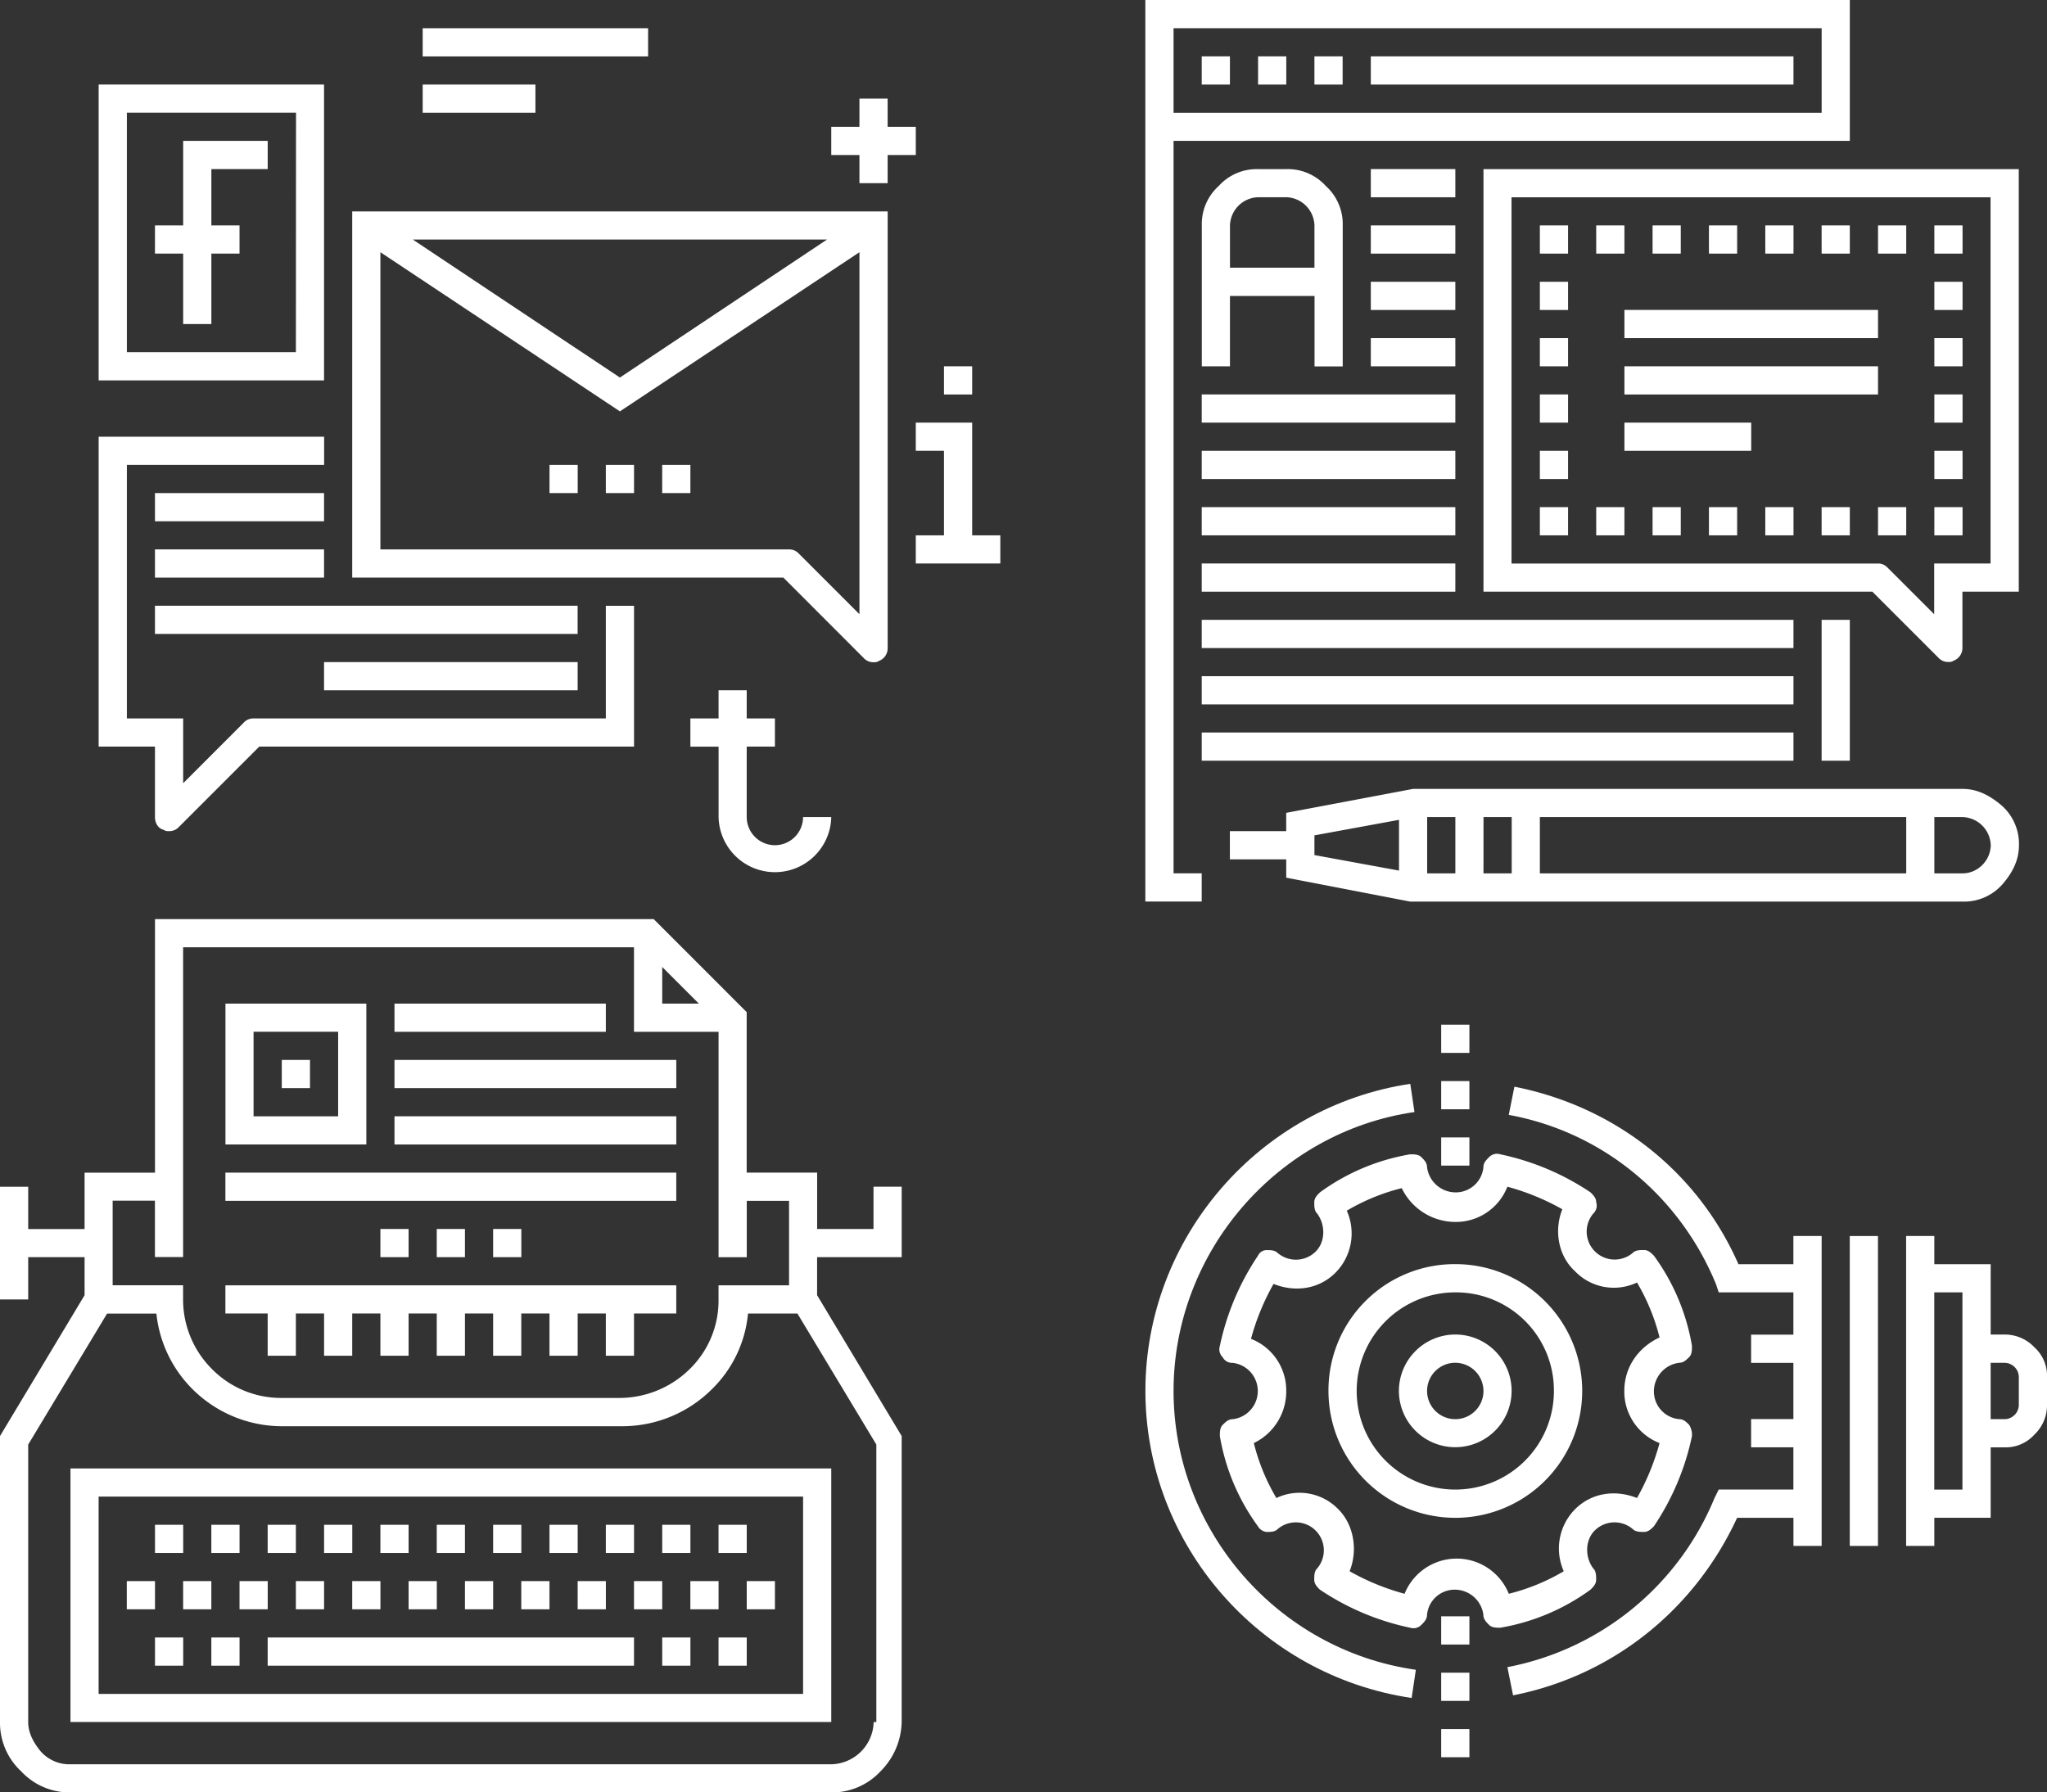 <svg xmlns="http://www.w3.org/2000/svg" viewBox="0 0 774.46 678.27"><rect x="0" y="0" width="774.46" height="678.27" fill="#333333" stroke="none"/><defs><style>.cls-1{fill:#fff;}</style></defs><title>Asset 21</title><g id="Layer_2" data-name="Layer 2"><g id="Layer_1-2" data-name="Layer 1"><path class="cls-1" d="M742.51,298.53H534.62l-48,9.06v6.93H465.31v10.67h21.32v6.93l46.91,9.06h209a19.37,19.37,0,0,0,14.92-6.39c3.73-4.26,6.39-9.06,6.39-14.92a19.37,19.37,0,0,0-6.39-14.92C753.1,301.19,748.3,298.53,742.51,298.53ZM539.95,309.18h10.67v21.32H539.95Zm21.32,0h10.67v21.32H561.26Zm21.33,0h138.6v21.32H582.59V309.18Zm-85.3,6.93,32-5.87v19.2l-32-5.87ZM750,327.3a10.52,10.52,0,0,1-7.46,3.2H731.84V309.19h10.67a11,11,0,0,1,10.67,10.67A10.81,10.81,0,0,1,750,327.3Z"/><rect class="cls-1" x="731.84" y="85.3" width="10.67" height="10.67"/><rect class="cls-1" x="667.88" y="85.3" width="10.67" height="10.67"/><rect class="cls-1" x="625.23" y="85.3" width="10.67" height="10.67"/><rect class="cls-1" x="646.56" y="85.3" width="10.67" height="10.67"/><rect class="cls-1" x="710.53" y="85.3" width="10.67" height="10.67"/><rect class="cls-1" x="689.19" y="85.3" width="10.67" height="10.67"/><rect class="cls-1" x="603.91" y="85.3" width="10.67" height="10.67"/><rect class="cls-1" x="582.59" y="85.3" width="10.67" height="10.67"/><rect class="cls-1" x="582.59" y="106.63" width="10.67" height="10.67"/><rect class="cls-1" x="582.59" y="127.95" width="10.67" height="10.67"/><rect class="cls-1" x="582.59" y="149.26" width="10.67" height="10.67"/><rect class="cls-1" x="582.59" y="170.6" width="10.67" height="10.67"/><rect class="cls-1" x="582.59" y="191.91" width="10.67" height="10.67"/><rect class="cls-1" x="710.53" y="191.91" width="10.67" height="10.67"/><rect class="cls-1" x="689.19" y="191.91" width="10.67" height="10.67"/><rect class="cls-1" x="603.91" y="191.91" width="10.67" height="10.67"/><rect class="cls-1" x="667.88" y="191.91" width="10.67" height="10.67"/><rect class="cls-1" x="625.23" y="191.91" width="10.67" height="10.67"/><rect class="cls-1" x="646.56" y="191.91" width="10.67" height="10.67"/><rect class="cls-1" x="731.84" y="191.91" width="10.67" height="10.67"/><rect class="cls-1" x="731.84" y="149.26" width="10.67" height="10.67"/><rect class="cls-1" x="731.84" y="106.63" width="10.67" height="10.67"/><rect class="cls-1" x="731.84" y="127.95" width="10.67" height="10.67"/><rect class="cls-1" x="731.84" y="170.6" width="10.67" height="10.67"/><rect class="cls-1" x="614.58" y="159.93" width="47.97" height="10.67"/><rect class="cls-1" x="614.58" y="138.61" width="95.95" height="10.67"/><rect class="cls-1" x="614.58" y="117.28" width="95.95" height="10.67"/><path class="cls-1" d="M561.26,64V223.9H708.39l25,25a4.84,4.84,0,0,0,3.73,1.59,3.27,3.27,0,0,0,2.14-.53,5.12,5.12,0,0,0,3.2-4.8V223.9h21.32V64ZM753.1,213.23H731.78v19.2l-17.6-17.59a4.84,4.84,0,0,0-3.73-1.59H571.87V74.65H753.1V213.23Z"/><rect class="cls-1" x="689.19" y="234.56" width="10.67" height="53.3"/><path class="cls-1" d="M444,53.31H699.86V0H433.33V341.15h21.32V330.48H444l0-277.16Zm0-42.63h245.2v32H444Z"/><rect class="cls-1" x="454.66" y="21.33" width="10.67" height="10.67"/><rect class="cls-1" x="475.98" y="21.33" width="10.67" height="10.67"/><rect class="cls-1" x="497.3" y="21.33" width="10.67" height="10.67"/><rect class="cls-1" x="518.63" y="63.98" width="31.98" height="10.67"/><rect class="cls-1" x="518.63" y="85.3" width="31.98" height="10.67"/><rect class="cls-1" x="518.63" y="106.63" width="31.98" height="10.67"/><rect class="cls-1" x="518.63" y="127.95" width="31.98" height="10.67"/><rect class="cls-1" x="454.66" y="149.26" width="95.95" height="10.67"/><rect class="cls-1" x="454.66" y="170.6" width="95.95" height="10.67"/><rect class="cls-1" x="454.66" y="191.91" width="95.95" height="10.67"/><rect class="cls-1" x="454.66" y="213.23" width="95.95" height="10.67"/><rect class="cls-1" x="454.66" y="234.56" width="223.88" height="10.67"/><rect class="cls-1" x="454.66" y="255.88" width="223.88" height="10.67"/><rect class="cls-1" x="454.66" y="277.19" width="223.88" height="10.67"/><path class="cls-1" d="M508,138.61V85.3a19.37,19.37,0,0,0-6.39-14.92A19.37,19.37,0,0,0,486.65,64H476a19.37,19.37,0,0,0-14.92,6.39,19.37,19.37,0,0,0-6.39,14.92v53.3h10.65V112h32v26.66H508Zm-42.65-37.32v-16A11,11,0,0,1,476,74.63h10.67A11,11,0,0,1,497.31,85.3v16Z"/><rect class="cls-1" x="518.63" y="21.33" width="159.91" height="10.67"/><polygon class="cls-1" points="367.81 202.58 367.81 159.93 346.48 159.93 346.48 170.59 357.14 170.59 357.14 202.58 346.48 202.58 346.48 213.23 378.46 213.23 378.46 202.58 367.81 202.58"/><rect class="cls-1" x="357.14" y="138.61" width="10.67" height="10.67"/><polygon class="cls-1" points="69.3 122.62 79.97 122.62 79.97 95.96 90.62 95.96 90.62 85.3 79.97 85.3 79.97 63.98 101.28 63.98 101.28 53.31 69.3 53.31 69.3 85.3 58.63 85.3 58.63 95.96 69.3 95.96 69.3 122.62"/><path class="cls-1" d="M122.6,32H37.32V143.94H122.6ZM111.95,133.27H48V42.65h64Z"/><path class="cls-1" d="M133.26,218.57H296.38L326.77,249a4.84,4.84,0,0,0,3.73,1.59,3.27,3.27,0,0,0,2.14-.53,5.12,5.12,0,0,0,3.2-4.8V80H133.26Zm191.9,13.86L302.23,209.5a4.84,4.84,0,0,0-3.73-1.59H143.92V95.44l90.62,60.23,90.62-60.23v137Zm-169-141.79H312.9l-78.36,52.23Z"/><rect class="cls-1" x="207.9" y="175.92" width="10.67" height="10.67"/><rect class="cls-1" x="229.21" y="175.92" width="10.67" height="10.67"/><rect class="cls-1" x="250.53" y="175.92" width="10.67" height="10.67"/><path class="cls-1" d="M229.21,271.87H95.94a4.84,4.84,0,0,0-3.73,1.59L69.3,296.39V271.87H48V175.92h74.63V165.25H37.32V282.52H58.63v26.66c0,2.14,1.07,4.26,3.2,4.8a3.23,3.23,0,0,0,2.14.53,4.84,4.84,0,0,0,3.73-1.59l30.39-30.39H239.88v-53.3H229.21v42.65Z"/><rect class="cls-1" x="58.63" y="186.59" width="63.97" height="10.67"/><rect class="cls-1" x="58.63" y="207.9" width="63.97" height="10.67"/><rect class="cls-1" x="58.63" y="229.22" width="159.91" height="10.67"/><rect class="cls-1" x="122.6" y="250.55" width="95.95" height="10.67"/><path class="cls-1" d="M293.18,319.84a10.7,10.7,0,0,1-10.67-10.67V282.52h10.67V271.87H282.51V261.2H271.86v10.67H261.2v10.67h10.67v26.64a21.32,21.32,0,0,0,42.63,0H303.83A10.67,10.67,0,0,1,293.18,319.84Z"/><polygon class="cls-1" points="346.48 58.66 346.48 47.99 335.83 47.99 335.83 37.32 325.16 37.32 325.16 47.99 314.5 47.99 314.5 58.66 325.16 58.66 325.16 69.31 335.83 69.31 335.83 58.66 346.48 58.66"/><rect class="cls-1" x="159.92" y="10.68" width="85.28" height="10.67"/><rect class="cls-1" x="159.92" y="32" width="42.65" height="10.67"/><path class="cls-1" d="M341.15,475.72V449.07H330.48v16H309.16V443.74H282.5V383l-35.17-35.19H58.64v95.95H32v21.32H10.67v-16H0v42.65H10.67v-16H32v14.4L0,543.42V651.63a25,25,0,0,0,8,18.65,25,25,0,0,0,18.65,8H314.49a25,25,0,0,0,18.65-8,27.15,27.15,0,0,0,8-18.65V543.42l-32-53.3v-14.4Zm-90.61-109.8,13.86,13.86H250.54Zm80,285.71a16.4,16.4,0,0,1-16,16H26.66a14.5,14.5,0,0,1-11.19-4.8c-2.66-3.2-4.8-6.93-4.8-11.19v-105l29.85-49.57H59.17A47.35,47.35,0,0,0,73,525.84a48,48,0,0,0,34.12,13.86H235.07a48,48,0,0,0,34.12-13.86A46,46,0,0,0,283,497.06H301.7l29.85,49.57v105Zm-32-165.24H271.85v5.33a36.18,36.18,0,0,1-10.67,26.12A37.92,37.92,0,0,1,234.53,529H106.6a36.7,36.7,0,0,1-26.66-11.19,37.11,37.11,0,0,1-10.67-26.12v-5.33H42.62v-32h16v21.32H69.28V358.46H239.86v32h32v85.28h10.67V454.41h16v32Z"/><rect class="cls-1" x="58.64" y="577" width="10.67" height="10.67"/><rect class="cls-1" x="79.96" y="577" width="10.67" height="10.67"/><rect class="cls-1" x="101.27" y="577" width="10.67" height="10.67"/><rect class="cls-1" x="122.61" y="577" width="10.67" height="10.67"/><rect class="cls-1" x="143.92" y="577" width="10.67" height="10.67"/><rect class="cls-1" x="165.24" y="577" width="10.67" height="10.67"/><rect class="cls-1" x="186.57" y="577" width="10.67" height="10.67"/><rect class="cls-1" x="207.89" y="577" width="10.67" height="10.67"/><rect class="cls-1" x="229.21" y="577" width="10.67" height="10.67"/><rect class="cls-1" x="250.54" y="577" width="10.67" height="10.67"/><rect class="cls-1" x="271.85" y="577" width="10.67" height="10.67"/><rect class="cls-1" x="47.97" y="598.31" width="10.67" height="10.67"/><rect class="cls-1" x="69.29" y="598.31" width="10.67" height="10.67"/><rect class="cls-1" x="90.62" y="598.31" width="10.67" height="10.67"/><rect class="cls-1" x="111.94" y="598.31" width="10.67" height="10.67"/><rect class="cls-1" x="133.26" y="598.31" width="10.67" height="10.67"/><rect class="cls-1" x="154.59" y="598.31" width="10.67" height="10.67"/><rect class="cls-1" x="175.91" y="598.31" width="10.67" height="10.67"/><rect class="cls-1" x="197.22" y="598.31" width="10.67" height="10.67"/><rect class="cls-1" x="218.55" y="598.31" width="10.67" height="10.67"/><rect class="cls-1" x="239.87" y="598.31" width="10.67" height="10.67"/><rect class="cls-1" x="261.19" y="598.31" width="10.67" height="10.67"/><rect class="cls-1" x="282.52" y="598.31" width="10.67" height="10.67"/><rect class="cls-1" x="58.64" y="619.65" width="10.67" height="10.67"/><rect class="cls-1" x="79.96" y="619.65" width="10.67" height="10.67"/><rect class="cls-1" x="101.27" y="619.65" width="138.6" height="10.67"/><rect class="cls-1" x="250.54" y="619.65" width="10.67" height="10.67"/><rect class="cls-1" x="271.85" y="619.65" width="10.67" height="10.67"/><path class="cls-1" d="M26.66,651.63H314.5V555.68H26.66Zm10.65-85.3H303.84V641H37.31Z"/><polygon class="cls-1" points="229.21 486.39 218.55 486.39 207.89 486.39 197.22 486.39 186.57 486.39 175.91 486.39 165.24 486.39 154.59 486.39 143.92 486.39 133.26 486.39 122.61 486.39 111.94 486.39 101.27 486.39 85.28 486.39 85.28 497.04 101.27 497.04 101.27 513.03 111.94 513.03 111.94 497.04 122.61 497.04 122.61 513.03 133.26 513.03 133.26 497.04 143.92 497.04 143.92 513.03 154.59 513.03 154.59 497.04 165.24 497.04 165.24 513.03 175.91 513.03 175.91 497.04 186.57 497.04 186.57 513.03 197.22 513.03 197.22 497.04 207.89 497.04 207.89 513.03 218.55 513.03 218.55 497.04 229.21 497.04 229.21 513.03 239.87 513.03 239.87 497.04 255.86 497.04 255.86 486.39 239.87 486.39 229.21 486.39"/><rect class="cls-1" x="143.92" y="465.06" width="10.67" height="10.67"/><rect class="cls-1" x="165.24" y="465.06" width="10.67" height="10.67"/><rect class="cls-1" x="186.57" y="465.06" width="10.67" height="10.67"/><rect class="cls-1" x="149.25" y="379.78" width="79.96" height="10.67"/><rect class="cls-1" x="149.25" y="401.09" width="106.61" height="10.67"/><rect class="cls-1" x="149.25" y="422.42" width="106.61" height="10.67"/><rect class="cls-1" x="85.28" y="443.74" width="170.58" height="10.67"/><rect class="cls-1" x="106.61" y="401.09" width="10.67" height="10.67"/><path class="cls-1" d="M138.6,379.78H85.3v53.3h53.3v-53.3Zm-10.67,42.65h-32v-32h32v32Z"/><path class="cls-1" d="M444,526.36c0-52.77,39.44-98.08,91.15-105.55l-1.59-10.67c-57,8.53-100.21,58.1-100.21,116.2S476.51,634,534.08,642.54l1.59-10.67C483.43,624.44,444,579.13,444,526.36Z"/><path class="cls-1" d="M649.19,485.85l1.07,3.2h28.25v16h-16v10.67h16V537h-16v10.67h16v16H650.26l-1.59,3.2a106.34,106.34,0,0,1-78.36,64l2.14,10.67c37.85-7.46,68.76-32.51,84.76-67.17h21.32V585h10.67V467.72H678.51v10.67H657.72c-15.46-35.19-46.91-59.71-84.76-67.17l-2.14,10.67C606,428.29,635.34,452.27,649.19,485.85Z"/><rect class="cls-1" x="699.84" y="467.73" width="10.67" height="117.27"/><path class="cls-1" d="M731.83,585V574.33h21.32V547.69h5.33a14.5,14.5,0,0,0,11.19-4.8,15.34,15.34,0,0,0,4.8-11.19V521a14.5,14.5,0,0,0-4.8-11.19,15.34,15.34,0,0,0-11.19-4.8h-5.33V478.38H731.83V467.72H721.16V585Zm26.64-69.29a5.45,5.45,0,0,1,5.33,5.33V531.7a5.45,5.45,0,0,1-5.33,5.33h-5.33V515.71h5.33Zm-16-26.66v74.63H731.81V489.05Z"/><rect class="cls-1" x="545.26" y="430.41" width="10.67" height="10.67"/><rect class="cls-1" x="545.26" y="409.09" width="10.67" height="10.67"/><rect class="cls-1" x="545.26" y="387.76" width="10.67" height="10.67"/><rect class="cls-1" x="545.26" y="654.29" width="10.67" height="10.67"/><rect class="cls-1" x="545.26" y="632.97" width="10.67" height="10.67"/><rect class="cls-1" x="545.26" y="611.64" width="10.67" height="10.67"/><path class="cls-1" d="M602.83,459.2a4.15,4.15,0,0,0,1.07-4.26c0-1.59-1.07-2.66-2.14-3.73a96.79,96.79,0,0,0-34.12-14.4,4.14,4.14,0,0,0-4.26,1.07c-1.07,1.07-2.14,2.14-2.14,3.73a10.52,10.52,0,0,1-10.67,9.6,10.92,10.92,0,0,1-10.67-9.6c0-1.59-1.07-2.66-2.14-3.73s-2.66-1.07-4.26-1.07a80.83,80.83,0,0,0-34.12,14.4c-1.07,1.07-2.14,2.14-2.14,3.73s0,3.2,1.07,4.26c3.2,4.26,3.2,10.67-.53,14.4a10.65,10.65,0,0,1-14.4.53c-1.07-1.07-2.66-1.07-4.26-1.07a3.62,3.62,0,0,0-3.2,2.14,96.79,96.79,0,0,0-14.4,34.12,4.14,4.14,0,0,0,1.07,4.26,4,4,0,0,0,3.73,2.14,10.73,10.73,0,0,1,0,21.33c-1.59,0-2.66,1.07-3.73,2.14s-1.07,2.66-1.07,4.26a80.83,80.83,0,0,0,14.4,34.12,4.38,4.38,0,0,0,3.2,2.14c1.59,0,3.2,0,4.26-1.07a10.58,10.58,0,0,1,14.92,14.92c-1.07,1.07-1.07,2.66-1.07,4.26s1.07,2.66,2.14,3.73a96.79,96.79,0,0,0,34.12,14.4,4.14,4.14,0,0,0,4.26-1.07c1.07-1.07,2.14-2.14,2.14-3.73a10.52,10.52,0,0,1,10.67-9.6,10.92,10.92,0,0,1,10.67,9.6c0,1.59,1.07,2.66,2.14,3.73s2.66,1.07,4.26,1.07a80.83,80.83,0,0,0,34.12-14.4c1.07-1.07,2.14-2.14,2.14-3.73s0-3.2-1.07-4.26c-3.2-4.26-3.2-10.67.53-14.4a10.65,10.65,0,0,1,14.4-.53c1.07,1.07,2.66,1.07,4.26,1.07s2.66-1.07,3.73-2.14a96.79,96.79,0,0,0,14.4-34.12v-1.07a7.49,7.49,0,0,0-1.07-3.2c-1.07-1.07-2.14-2.14-3.73-2.14a10.52,10.52,0,0,1-9.6-10.67,10.92,10.92,0,0,1,9.6-10.67c1.59,0,2.66-1.07,3.73-2.14s1.07-2.66,1.07-4.26a80.83,80.83,0,0,0-14.4-34.12c-1.07-1.07-2.14-2.14-3.73-2.14s-3.2,0-4.26,1.07a10.58,10.58,0,0,1-14.92-14.91Zm-6.94,21.86a20.4,20.4,0,0,0,23.45,4.26,77.57,77.57,0,0,1,8.53,20.79c-8,3.73-13.33,11.19-13.33,20.25a20.92,20.92,0,0,0,13.33,19.72,89.82,89.82,0,0,1-8.53,20.79c-8-3.2-17.06-2.14-23.45,4.26a21.12,21.12,0,0,0-4.26,23.45,77.57,77.57,0,0,1-20.79,8.53,21.26,21.26,0,0,0-39.44,0,89.82,89.82,0,0,1-20.79-8.53c3.2-8,1.59-17.59-4.26-23.45a20.4,20.4,0,0,0-23.45-4.26,77.57,77.57,0,0,1-8.53-20.79,21.67,21.67,0,0,0,12.26-19.72,20.92,20.92,0,0,0-13.33-19.72,89.82,89.82,0,0,1,8.53-20.79c8,3.2,17.06,2.14,23.45-4.26a21.12,21.12,0,0,0,4.26-23.45,77.57,77.57,0,0,1,20.79-8.53,22.6,22.6,0,0,0,20.25,12.79,20.92,20.92,0,0,0,19.72-13.33,89.82,89.82,0,0,1,20.79,8.53C587.9,465.6,589.5,475.2,595.89,481.06Z"/><path class="cls-1" d="M502.61,526.36a48,48,0,1,0,48-48A47.77,47.77,0,0,0,502.61,526.36Zm85.3,0a37.31,37.31,0,1,1-37.31-37.31A37.07,37.07,0,0,1,587.9,526.36Z"/><path class="cls-1" d="M529.26,526.36A21.32,21.32,0,1,0,550.58,505,21.38,21.38,0,0,0,529.26,526.36Zm32,0a10.67,10.67,0,1,1-10.67-10.67A10.7,10.7,0,0,1,561.25,526.36Z"/></g></g></svg>